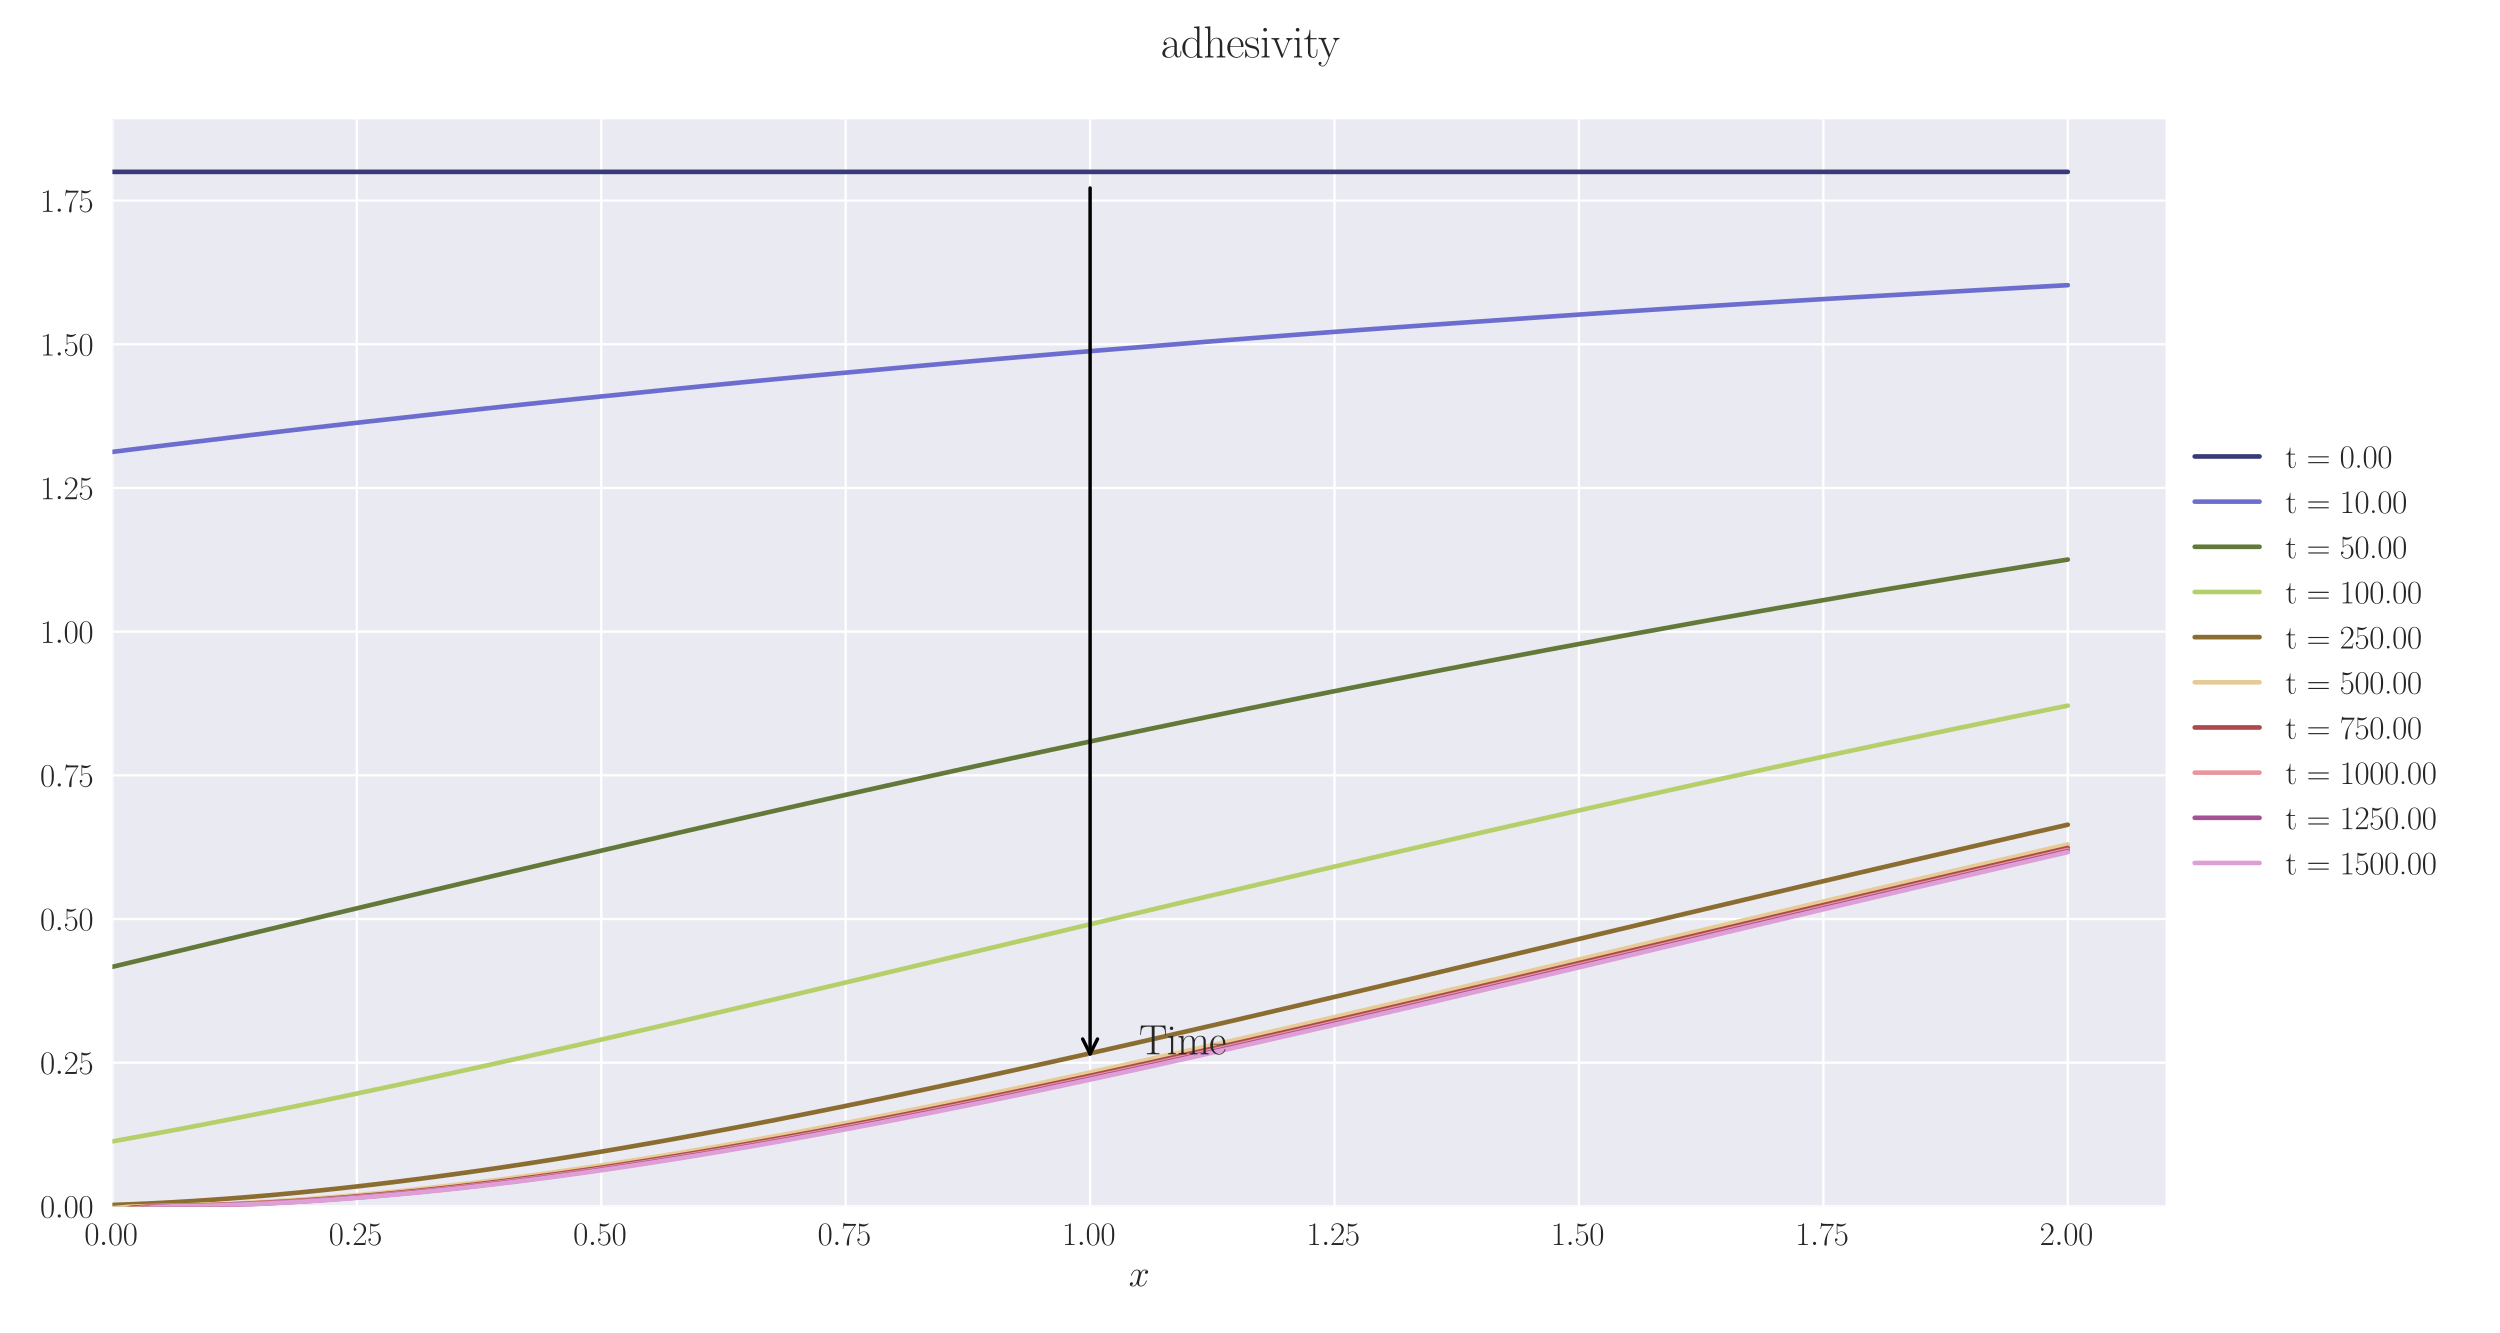 <?xml version="1.0" encoding="utf-8" standalone="no"?>
<!DOCTYPE svg PUBLIC "-//W3C//DTD SVG 1.1//EN"
  "http://www.w3.org/Graphics/SVG/1.1/DTD/svg11.dtd">
<svg xmlns:xlink="http://www.w3.org/1999/xlink" width="1080pt" height="576pt" viewBox="0 0 1080 576" xmlns="http://www.w3.org/2000/svg" version="1.1">
 <defs>
  <style type="text/css">*{stroke-linejoin: round; stroke-linecap: butt}</style>
 </defs>
 <g id="figure_1">
  <g id="patch_1">
   <path d="M 0 576 
L 1080 576 
L 1080 0 
L 0 0 
z
" style="fill: #ffffff"/>
  </g>
  <g id="axes_1">
   <g id="patch_2">
    <path d="M 48.559 521.153 
L 935.518 521.153 
L 935.518 51.564 
L 48.559 51.564 
z
" style="fill: #eaeaf2"/>
   </g>
   <g id="matplotlib.axis_1">
    <g id="xtick_1">
     <g id="line2d_1">
      <path d="M 48.559 521.153 
L 48.559 51.564 
" clip-path="url(#pe0d3b3544d)" style="fill: none; stroke: #ffffff; stroke-linecap: round"/>
     </g>
     <g id="line2d_2"/>
     <g id="text_1">
      <!-- $\mathdefault{0.00}$ -->
      <g style="fill: #262626" transform="translate(36.42 537.839) scale(0.14 -0.14)">
       <defs>
        <path id="CMR17-30" d="M 2688 2025 
C 2688 2416 2682 3080 2413 3591 
C 2176 4039 1798 4198 1466 4198 
C 1158 4198 768 4058 525 3597 
C 269 3118 243 2524 243 2025 
C 243 1661 250 1106 448 619 
C 723 -39 1216 -128 1466 -128 
C 1760 -128 2208 -7 2470 600 
C 2662 1042 2688 1559 2688 2025 
z
M 1466 -26 
C 1056 -26 813 325 723 812 
C 653 1188 653 1738 653 2096 
C 653 2588 653 2997 736 3387 
C 858 3929 1216 4096 1466 4096 
C 1728 4096 2067 3923 2189 3400 
C 2272 3036 2278 2607 2278 2096 
C 2278 1680 2278 1169 2202 792 
C 2067 95 1690 -26 1466 -26 
z
" transform="scale(0.016)"/>
        <path id="CMMI12-3a" d="M 1178 307 
C 1178 492 1024 619 870 619 
C 685 619 557 466 557 313 
C 557 128 710 0 864 0 
C 1050 0 1178 153 1178 307 
z
" transform="scale(0.016)"/>
       </defs>
       <use xlink:href="#CMR17-30" transform="scale(0.996)"/>
       <use xlink:href="#CMMI12-3a" transform="translate(45.69 0) scale(0.996)"/>
       <use xlink:href="#CMR17-30" transform="translate(72.788 0) scale(0.996)"/>
       <use xlink:href="#CMR17-30" transform="translate(118.478 0) scale(0.996)"/>
      </g>
     </g>
    </g>
    <g id="xtick_2">
     <g id="line2d_3">
      <path d="M 154.149 521.153 
L 154.149 51.564 
" clip-path="url(#pe0d3b3544d)" style="fill: none; stroke: #ffffff; stroke-linecap: round"/>
     </g>
     <g id="line2d_4"/>
     <g id="text_2">
      <!-- $\mathdefault{0.25}$ -->
      <g style="fill: #262626" transform="translate(142.01 537.839) scale(0.14 -0.14)">
       <defs>
        <path id="CMR17-32" d="M 2669 989 
L 2554 989 
C 2490 536 2438 459 2413 420 
C 2381 369 1920 369 1830 369 
L 602 369 
C 832 619 1280 1072 1824 1597 
C 2214 1967 2669 2402 2669 3035 
C 2669 3790 2067 4224 1395 4224 
C 691 4224 262 3604 262 3030 
C 262 2780 448 2748 525 2748 
C 589 2748 781 2787 781 3010 
C 781 3207 614 3264 525 3264 
C 486 3264 448 3258 422 3245 
C 544 3790 915 4058 1306 4058 
C 1862 4058 2227 3617 2227 3035 
C 2227 2479 1901 2000 1536 1584 
L 262 146 
L 262 0 
L 2515 0 
L 2669 989 
z
" transform="scale(0.016)"/>
        <path id="CMR17-35" d="M 730 3692 
C 794 3666 1056 3584 1325 3584 
C 1920 3584 2246 3911 2432 4100 
C 2432 4157 2432 4192 2394 4192 
C 2387 4192 2374 4192 2323 4163 
C 2099 4058 1837 3973 1517 3973 
C 1325 3973 1037 3999 723 4139 
C 653 4171 640 4171 634 4171 
C 602 4171 595 4164 595 4037 
L 595 2203 
C 595 2089 595 2057 659 2057 
C 691 2057 704 2070 736 2114 
C 941 2401 1222 2522 1542 2522 
C 1766 2522 2246 2382 2246 1289 
C 2246 1085 2246 715 2054 421 
C 1894 159 1645 25 1370 25 
C 947 25 518 320 403 814 
C 429 807 480 795 506 795 
C 589 795 749 840 749 1038 
C 749 1210 627 1280 506 1280 
C 358 1280 262 1190 262 1011 
C 262 454 704 -128 1382 -128 
C 2042 -128 2669 440 2669 1264 
C 2669 2030 2170 2624 1549 2624 
C 1222 2624 947 2503 730 2274 
L 730 3692 
z
" transform="scale(0.016)"/>
       </defs>
       <use xlink:href="#CMR17-30" transform="scale(0.996)"/>
       <use xlink:href="#CMMI12-3a" transform="translate(45.69 0) scale(0.996)"/>
       <use xlink:href="#CMR17-32" transform="translate(72.788 0) scale(0.996)"/>
       <use xlink:href="#CMR17-35" transform="translate(118.478 0) scale(0.996)"/>
      </g>
     </g>
    </g>
    <g id="xtick_3">
     <g id="line2d_5">
      <path d="M 259.74 521.153 
L 259.74 51.564 
" clip-path="url(#pe0d3b3544d)" style="fill: none; stroke: #ffffff; stroke-linecap: round"/>
     </g>
     <g id="line2d_6"/>
     <g id="text_3">
      <!-- $\mathdefault{0.50}$ -->
      <g style="fill: #262626" transform="translate(247.6 537.839) scale(0.14 -0.14)">
       <use xlink:href="#CMR17-30" transform="scale(0.996)"/>
       <use xlink:href="#CMMI12-3a" transform="translate(45.69 0) scale(0.996)"/>
       <use xlink:href="#CMR17-35" transform="translate(72.788 0) scale(0.996)"/>
       <use xlink:href="#CMR17-30" transform="translate(118.478 0) scale(0.996)"/>
      </g>
     </g>
    </g>
    <g id="xtick_4">
     <g id="line2d_7">
      <path d="M 365.33 521.153 
L 365.33 51.564 
" clip-path="url(#pe0d3b3544d)" style="fill: none; stroke: #ffffff; stroke-linecap: round"/>
     </g>
     <g id="line2d_8"/>
     <g id="text_4">
      <!-- $\mathdefault{0.75}$ -->
      <g style="fill: #262626" transform="translate(353.19 537.839) scale(0.14 -0.14)">
       <defs>
        <path id="CMR17-37" d="M 2886 3941 
L 2886 4081 
L 1382 4081 
C 634 4081 621 4165 595 4288 
L 480 4288 
L 294 3094 
L 410 3094 
C 429 3215 474 3540 550 3661 
C 589 3712 1062 3712 1171 3712 
L 2579 3712 
L 1869 2661 
C 1395 1954 1069 999 1069 165 
C 1069 89 1069 -128 1299 -128 
C 1530 -128 1530 89 1530 171 
L 1530 465 
C 1530 1508 1709 2196 2003 2636 
L 2886 3941 
z
" transform="scale(0.016)"/>
       </defs>
       <use xlink:href="#CMR17-30" transform="scale(0.996)"/>
       <use xlink:href="#CMMI12-3a" transform="translate(45.69 0) scale(0.996)"/>
       <use xlink:href="#CMR17-37" transform="translate(72.788 0) scale(0.996)"/>
       <use xlink:href="#CMR17-35" transform="translate(118.478 0) scale(0.996)"/>
      </g>
     </g>
    </g>
    <g id="xtick_5">
     <g id="line2d_9">
      <path d="M 470.92 521.153 
L 470.92 51.564 
" clip-path="url(#pe0d3b3544d)" style="fill: none; stroke: #ffffff; stroke-linecap: round"/>
     </g>
     <g id="line2d_10"/>
     <g id="text_5">
      <!-- $\mathdefault{1.00}$ -->
      <g style="fill: #262626" transform="translate(458.781 537.839) scale(0.14 -0.14)">
       <defs>
        <path id="CMR17-31" d="M 1702 4058 
C 1702 4192 1696 4192 1606 4192 
C 1357 3916 979 3827 621 3827 
C 602 3827 570 3827 563 3808 
C 557 3795 557 3782 557 3648 
C 755 3648 1088 3686 1344 3839 
L 1344 461 
C 1344 236 1331 160 781 160 
L 589 160 
L 589 0 
C 896 0 1216 0 1523 0 
C 1830 0 2150 0 2458 0 
L 2458 160 
L 2266 160 
C 1715 160 1702 230 1702 458 
L 1702 4058 
z
" transform="scale(0.016)"/>
       </defs>
       <use xlink:href="#CMR17-31" transform="scale(0.996)"/>
       <use xlink:href="#CMMI12-3a" transform="translate(45.69 0) scale(0.996)"/>
       <use xlink:href="#CMR17-30" transform="translate(72.788 0) scale(0.996)"/>
       <use xlink:href="#CMR17-30" transform="translate(118.478 0) scale(0.996)"/>
      </g>
     </g>
    </g>
    <g id="xtick_6">
     <g id="line2d_11">
      <path d="M 576.511 521.153 
L 576.511 51.564 
" clip-path="url(#pe0d3b3544d)" style="fill: none; stroke: #ffffff; stroke-linecap: round"/>
     </g>
     <g id="line2d_12"/>
     <g id="text_6">
      <!-- $\mathdefault{1.25}$ -->
      <g style="fill: #262626" transform="translate(564.371 537.839) scale(0.14 -0.14)">
       <use xlink:href="#CMR17-31" transform="scale(0.996)"/>
       <use xlink:href="#CMMI12-3a" transform="translate(45.69 0) scale(0.996)"/>
       <use xlink:href="#CMR17-32" transform="translate(72.788 0) scale(0.996)"/>
       <use xlink:href="#CMR17-35" transform="translate(118.478 0) scale(0.996)"/>
      </g>
     </g>
    </g>
    <g id="xtick_7">
     <g id="line2d_13">
      <path d="M 682.101 521.153 
L 682.101 51.564 
" clip-path="url(#pe0d3b3544d)" style="fill: none; stroke: #ffffff; stroke-linecap: round"/>
     </g>
     <g id="line2d_14"/>
     <g id="text_7">
      <!-- $\mathdefault{1.50}$ -->
      <g style="fill: #262626" transform="translate(669.961 537.839) scale(0.14 -0.14)">
       <use xlink:href="#CMR17-31" transform="scale(0.996)"/>
       <use xlink:href="#CMMI12-3a" transform="translate(45.69 0) scale(0.996)"/>
       <use xlink:href="#CMR17-35" transform="translate(72.788 0) scale(0.996)"/>
       <use xlink:href="#CMR17-30" transform="translate(118.478 0) scale(0.996)"/>
      </g>
     </g>
    </g>
    <g id="xtick_8">
     <g id="line2d_15">
      <path d="M 787.691 521.153 
L 787.691 51.564 
" clip-path="url(#pe0d3b3544d)" style="fill: none; stroke: #ffffff; stroke-linecap: round"/>
     </g>
     <g id="line2d_16"/>
     <g id="text_8">
      <!-- $\mathdefault{1.75}$ -->
      <g style="fill: #262626" transform="translate(775.552 537.839) scale(0.14 -0.14)">
       <use xlink:href="#CMR17-31" transform="scale(0.996)"/>
       <use xlink:href="#CMMI12-3a" transform="translate(45.69 0) scale(0.996)"/>
       <use xlink:href="#CMR17-37" transform="translate(72.788 0) scale(0.996)"/>
       <use xlink:href="#CMR17-35" transform="translate(118.478 0) scale(0.996)"/>
      </g>
     </g>
    </g>
    <g id="xtick_9">
     <g id="line2d_17">
      <path d="M 893.282 521.153 
L 893.282 51.564 
" clip-path="url(#pe0d3b3544d)" style="fill: none; stroke: #ffffff; stroke-linecap: round"/>
     </g>
     <g id="line2d_18"/>
     <g id="text_9">
      <!-- $\mathdefault{2.00}$ -->
      <g style="fill: #262626" transform="translate(881.142 537.839) scale(0.14 -0.14)">
       <use xlink:href="#CMR17-32" transform="scale(0.996)"/>
       <use xlink:href="#CMMI12-3a" transform="translate(45.69 0) scale(0.996)"/>
       <use xlink:href="#CMR17-30" transform="translate(72.788 0) scale(0.996)"/>
       <use xlink:href="#CMR17-30" transform="translate(118.478 0) scale(0.996)"/>
      </g>
     </g>
    </g>
    <g id="text_10">
     <!-- $x$ -->
     <g style="fill: #262626" transform="translate(487.604 555.621) scale(0.16 -0.16)">
      <defs>
       <path id="CMMI12-78" d="M 3034 2606 
C 2829 2567 2752 2414 2752 2293 
C 2752 2139 2874 2088 2963 2088 
C 3155 2088 3290 2254 3290 2427 
C 3290 2695 2982 2816 2714 2816 
C 2323 2816 2106 2433 2048 2312 
C 1901 2816 1504 2816 1389 2816 
C 736 2816 390 1980 390 1839 
C 390 1814 416 1782 461 1782 
C 512 1782 525 1820 538 1846 
C 755 2555 1184 2689 1370 2689 
C 1658 2689 1715 2420 1715 2267 
C 1715 2127 1677 1980 1600 1673 
L 1382 798 
C 1286 415 1101 64 762 64 
C 730 64 570 64 435 147 
C 666 192 717 383 717 460 
C 717 588 621 664 499 664 
C 346 664 179 530 179 326 
C 179 57 480 -64 755 -64 
C 1062 -64 1280 179 1414 441 
C 1517 64 1837 -64 2074 -64 
C 2726 -64 3072 773 3072 913 
C 3072 945 3046 971 3008 971 
C 2950 971 2944 939 2925 888 
C 2752 326 2381 64 2093 64 
C 1869 64 1747 230 1747 492 
C 1747 632 1773 734 1875 1156 
L 2099 2024 
C 2195 2408 2413 2689 2707 2689 
C 2720 2689 2899 2689 3034 2606 
z
" transform="scale(0.016)"/>
      </defs>
      <use xlink:href="#CMMI12-78" transform="scale(0.996)"/>
     </g>
    </g>
   </g>
   <g id="matplotlib.axis_2">
    <g id="ytick_1">
     <g id="line2d_19">
      <path d="M 48.559 521.153 
L 935.518 521.153 
" clip-path="url(#pe0d3b3544d)" style="fill: none; stroke: #ffffff; stroke-linecap: round"/>
     </g>
     <g id="line2d_20"/>
     <g id="text_11">
      <!-- $\mathdefault{0.00}$ -->
      <g style="fill: #262626" transform="translate(17.28 525.996) scale(0.14 -0.14)">
       <use xlink:href="#CMR17-30" transform="scale(0.996)"/>
       <use xlink:href="#CMMI12-3a" transform="translate(45.69 0) scale(0.996)"/>
       <use xlink:href="#CMR17-30" transform="translate(72.788 0) scale(0.996)"/>
       <use xlink:href="#CMR17-30" transform="translate(118.478 0) scale(0.996)"/>
      </g>
     </g>
    </g>
    <g id="ytick_2">
     <g id="line2d_21">
      <path d="M 48.559 459.082 
L 935.518 459.082 
" clip-path="url(#pe0d3b3544d)" style="fill: none; stroke: #ffffff; stroke-linecap: round"/>
     </g>
     <g id="line2d_22"/>
     <g id="text_12">
      <!-- $\mathdefault{0.25}$ -->
      <g style="fill: #262626" transform="translate(17.28 463.925) scale(0.14 -0.14)">
       <use xlink:href="#CMR17-30" transform="scale(0.996)"/>
       <use xlink:href="#CMMI12-3a" transform="translate(45.69 0) scale(0.996)"/>
       <use xlink:href="#CMR17-32" transform="translate(72.788 0) scale(0.996)"/>
       <use xlink:href="#CMR17-35" transform="translate(118.478 0) scale(0.996)"/>
      </g>
     </g>
    </g>
    <g id="ytick_3">
     <g id="line2d_23">
      <path d="M 48.559 397.011 
L 935.518 397.011 
" clip-path="url(#pe0d3b3544d)" style="fill: none; stroke: #ffffff; stroke-linecap: round"/>
     </g>
     <g id="line2d_24"/>
     <g id="text_13">
      <!-- $\mathdefault{0.50}$ -->
      <g style="fill: #262626" transform="translate(17.28 401.854) scale(0.14 -0.14)">
       <use xlink:href="#CMR17-30" transform="scale(0.996)"/>
       <use xlink:href="#CMMI12-3a" transform="translate(45.69 0) scale(0.996)"/>
       <use xlink:href="#CMR17-35" transform="translate(72.788 0) scale(0.996)"/>
       <use xlink:href="#CMR17-30" transform="translate(118.478 0) scale(0.996)"/>
      </g>
     </g>
    </g>
    <g id="ytick_4">
     <g id="line2d_25">
      <path d="M 48.559 334.94 
L 935.518 334.94 
" clip-path="url(#pe0d3b3544d)" style="fill: none; stroke: #ffffff; stroke-linecap: round"/>
     </g>
     <g id="line2d_26"/>
     <g id="text_14">
      <!-- $\mathdefault{0.75}$ -->
      <g style="fill: #262626" transform="translate(17.28 339.783) scale(0.14 -0.14)">
       <use xlink:href="#CMR17-30" transform="scale(0.996)"/>
       <use xlink:href="#CMMI12-3a" transform="translate(45.69 0) scale(0.996)"/>
       <use xlink:href="#CMR17-37" transform="translate(72.788 0) scale(0.996)"/>
       <use xlink:href="#CMR17-35" transform="translate(118.478 0) scale(0.996)"/>
      </g>
     </g>
    </g>
    <g id="ytick_5">
     <g id="line2d_27">
      <path d="M 48.559 272.869 
L 935.518 272.869 
" clip-path="url(#pe0d3b3544d)" style="fill: none; stroke: #ffffff; stroke-linecap: round"/>
     </g>
     <g id="line2d_28"/>
     <g id="text_15">
      <!-- $\mathdefault{1.00}$ -->
      <g style="fill: #262626" transform="translate(17.28 277.711) scale(0.14 -0.14)">
       <use xlink:href="#CMR17-31" transform="scale(0.996)"/>
       <use xlink:href="#CMMI12-3a" transform="translate(45.69 0) scale(0.996)"/>
       <use xlink:href="#CMR17-30" transform="translate(72.788 0) scale(0.996)"/>
       <use xlink:href="#CMR17-30" transform="translate(118.478 0) scale(0.996)"/>
      </g>
     </g>
    </g>
    <g id="ytick_6">
     <g id="line2d_29">
      <path d="M 48.559 210.797 
L 935.518 210.797 
" clip-path="url(#pe0d3b3544d)" style="fill: none; stroke: #ffffff; stroke-linecap: round"/>
     </g>
     <g id="line2d_30"/>
     <g id="text_16">
      <!-- $\mathdefault{1.25}$ -->
      <g style="fill: #262626" transform="translate(17.28 215.64) scale(0.14 -0.14)">
       <use xlink:href="#CMR17-31" transform="scale(0.996)"/>
       <use xlink:href="#CMMI12-3a" transform="translate(45.69 0) scale(0.996)"/>
       <use xlink:href="#CMR17-32" transform="translate(72.788 0) scale(0.996)"/>
       <use xlink:href="#CMR17-35" transform="translate(118.478 0) scale(0.996)"/>
      </g>
     </g>
    </g>
    <g id="ytick_7">
     <g id="line2d_31">
      <path d="M 48.559 148.726 
L 935.518 148.726 
" clip-path="url(#pe0d3b3544d)" style="fill: none; stroke: #ffffff; stroke-linecap: round"/>
     </g>
     <g id="line2d_32"/>
     <g id="text_17">
      <!-- $\mathdefault{1.50}$ -->
      <g style="fill: #262626" transform="translate(17.28 153.569) scale(0.14 -0.14)">
       <use xlink:href="#CMR17-31" transform="scale(0.996)"/>
       <use xlink:href="#CMMI12-3a" transform="translate(45.69 0) scale(0.996)"/>
       <use xlink:href="#CMR17-35" transform="translate(72.788 0) scale(0.996)"/>
       <use xlink:href="#CMR17-30" transform="translate(118.478 0) scale(0.996)"/>
      </g>
     </g>
    </g>
    <g id="ytick_8">
     <g id="line2d_33">
      <path d="M 48.559 86.655 
L 935.518 86.655 
" clip-path="url(#pe0d3b3544d)" style="fill: none; stroke: #ffffff; stroke-linecap: round"/>
     </g>
     <g id="line2d_34"/>
     <g id="text_18">
      <!-- $\mathdefault{1.75}$ -->
      <g style="fill: #262626" transform="translate(17.28 91.498) scale(0.14 -0.14)">
       <use xlink:href="#CMR17-31" transform="scale(0.996)"/>
       <use xlink:href="#CMMI12-3a" transform="translate(45.69 0) scale(0.996)"/>
       <use xlink:href="#CMR17-37" transform="translate(72.788 0) scale(0.996)"/>
       <use xlink:href="#CMR17-35" transform="translate(118.478 0) scale(0.996)"/>
      </g>
     </g>
    </g>
   </g>
   <g id="line2d_35">
    <path d="M 48.559 74.241 
L 57.006 74.241 
L 65.454 74.241 
L 73.901 74.241 
L 82.348 74.241 
L 90.795 74.241 
L 99.242 74.241 
L 107.69 74.241 
L 116.137 74.241 
L 124.584 74.241 
L 133.031 74.241 
L 141.479 74.241 
L 149.926 74.241 
L 158.373 74.241 
L 166.82 74.241 
L 175.267 74.241 
L 183.715 74.241 
L 192.162 74.241 
L 200.609 74.241 
L 209.056 74.241 
L 217.504 74.241 
L 225.951 74.241 
L 234.398 74.241 
L 242.845 74.241 
L 251.292 74.241 
L 259.74 74.241 
L 268.187 74.241 
L 276.634 74.241 
L 285.081 74.241 
L 293.529 74.241 
L 301.976 74.241 
L 310.423 74.241 
L 318.87 74.241 
L 327.317 74.241 
L 335.765 74.241 
L 344.212 74.241 
L 352.659 74.241 
L 361.106 74.241 
L 369.554 74.241 
L 378.001 74.241 
L 386.448 74.241 
L 394.895 74.241 
L 403.343 74.241 
L 411.79 74.241 
L 420.237 74.241 
L 428.684 74.241 
L 437.131 74.241 
L 445.579 74.241 
L 454.026 74.241 
L 462.473 74.241 
L 470.92 74.241 
L 479.368 74.241 
L 487.815 74.241 
L 496.262 74.241 
L 504.709 74.241 
L 513.156 74.241 
L 521.604 74.241 
L 530.051 74.241 
L 538.498 74.241 
L 546.945 74.241 
L 555.393 74.241 
L 563.84 74.241 
L 572.287 74.241 
L 580.734 74.241 
L 589.181 74.241 
L 597.629 74.241 
L 606.076 74.241 
L 614.523 74.241 
L 622.97 74.241 
L 631.418 74.241 
L 639.865 74.241 
L 648.312 74.241 
L 656.759 74.241 
L 665.206 74.241 
L 673.654 74.241 
L 682.101 74.241 
L 690.548 74.241 
L 698.995 74.241 
L 707.443 74.241 
L 715.89 74.241 
L 724.337 74.241 
L 732.784 74.241 
L 741.232 74.241 
L 749.679 74.241 
L 758.126 74.241 
L 766.573 74.241 
L 775.02 74.241 
L 783.468 74.241 
L 791.915 74.241 
L 800.362 74.241 
L 808.809 74.241 
L 817.257 74.241 
L 825.704 74.241 
L 834.151 74.241 
L 842.598 74.241 
L 851.045 74.241 
L 859.493 74.241 
L 867.94 74.241 
L 876.387 74.241 
L 884.834 74.241 
L 893.282 74.241 
" clip-path="url(#pe0d3b3544d)" style="fill: none; stroke: #393b79; stroke-width: 2; stroke-linecap: round"/>
   </g>
   <g id="line2d_36">
    <path d="M 48.559 195.22 
L 57.006 194.163 
L 65.454 193.12 
L 73.901 192.09 
L 82.348 191.072 
L 90.795 190.068 
L 99.242 189.052 
L 107.69 188.03 
L 116.137 187.022 
L 124.584 186.025 
L 133.031 185.041 
L 141.479 184.069 
L 149.926 183.109 
L 158.373 182.161 
L 166.82 181.224 
L 175.267 180.299 
L 183.715 179.347 
L 192.162 178.405 
L 200.609 177.474 
L 209.056 176.555 
L 217.504 175.646 
L 225.951 174.749 
L 234.398 173.862 
L 242.845 172.986 
L 251.292 172.12 
L 259.74 171.265 
L 268.187 170.418 
L 276.634 169.546 
L 285.081 168.684 
L 293.529 167.833 
L 301.976 166.991 
L 310.423 166.16 
L 318.87 165.338 
L 327.317 164.526 
L 335.765 163.723 
L 344.212 162.93 
L 352.659 162.146 
L 361.106 161.371 
L 369.554 160.605 
L 378.001 159.83 
L 386.448 159.048 
L 394.895 158.276 
L 403.343 157.512 
L 411.79 156.757 
L 420.237 156.01 
L 428.684 155.272 
L 437.131 154.543 
L 445.579 153.822 
L 454.026 153.109 
L 462.473 152.404 
L 470.92 151.707 
L 479.368 151.018 
L 487.815 150.337 
L 496.262 149.663 
L 504.709 148.971 
L 513.156 148.283 
L 521.604 147.602 
L 530.051 146.929 
L 538.498 146.264 
L 546.945 145.606 
L 555.393 144.956 
L 563.84 144.312 
L 572.287 143.676 
L 580.734 143.047 
L 589.181 142.425 
L 597.629 141.809 
L 606.076 141.201 
L 614.523 140.599 
L 622.97 140.004 
L 631.418 139.416 
L 639.865 138.834 
L 648.312 138.25 
L 656.759 137.655 
L 665.206 137.066 
L 673.654 136.483 
L 682.101 135.907 
L 690.548 135.337 
L 698.995 134.773 
L 707.443 134.215 
L 715.89 133.664 
L 724.337 133.118 
L 732.784 132.578 
L 741.232 132.044 
L 749.679 131.516 
L 758.126 130.994 
L 766.573 130.477 
L 775.02 129.966 
L 783.468 129.46 
L 791.915 128.96 
L 800.362 128.465 
L 808.809 127.975 
L 817.257 127.491 
L 825.704 127.012 
L 834.151 126.528 
L 842.598 126.037 
L 851.045 125.551 
L 859.493 125.07 
L 867.94 124.595 
L 876.387 124.125 
L 884.834 123.659 
L 893.282 123.199 
" clip-path="url(#pe0d3b3544d)" style="fill: none; stroke: #6b6ecf; stroke-width: 2; stroke-linecap: round"/>
   </g>
   <g id="line2d_37">
    <path d="M 48.559 417.661 
L 57.006 415.643 
L 65.454 413.619 
L 73.901 411.593 
L 82.348 409.569 
L 90.795 407.544 
L 99.242 405.521 
L 107.69 403.498 
L 116.137 401.476 
L 124.584 399.454 
L 133.031 397.434 
L 141.479 395.415 
L 149.926 393.398 
L 158.373 391.383 
L 166.82 389.371 
L 175.267 387.362 
L 183.715 385.359 
L 192.162 383.36 
L 200.609 381.358 
L 209.056 379.359 
L 217.504 377.368 
L 225.951 375.384 
L 234.398 373.403 
L 242.845 371.419 
L 251.292 369.446 
L 259.74 367.486 
L 268.187 365.515 
L 276.634 363.556 
L 285.081 361.614 
L 293.529 359.657 
L 301.976 357.717 
L 310.423 355.786 
L 318.87 353.851 
L 327.317 351.939 
L 335.765 350.013 
L 344.212 348.108 
L 352.659 346.202 
L 361.106 344.307 
L 369.554 342.419 
L 378.001 340.535 
L 386.448 338.663 
L 394.895 336.793 
L 403.343 334.935 
L 411.79 333.081 
L 420.237 331.236 
L 428.684 329.401 
L 437.131 327.568 
L 445.579 325.755 
L 454.026 323.931 
L 462.473 322.14 
L 470.92 320.329 
L 479.368 318.545 
L 487.815 316.764 
L 496.262 314.986 
L 504.709 313.238 
L 513.156 311.466 
L 521.604 309.723 
L 530.051 307.991 
L 538.498 306.249 
L 546.945 304.537 
L 555.393 302.823 
L 563.84 301.112 
L 572.287 299.429 
L 580.734 297.737 
L 589.181 296.053 
L 597.629 294.397 
L 606.076 292.734 
L 614.523 291.075 
L 622.97 289.442 
L 631.418 287.815 
L 639.865 286.178 
L 648.312 284.567 
L 656.759 282.982 
L 665.206 281.366 
L 673.654 279.775 
L 682.101 278.208 
L 690.548 276.644 
L 698.995 275.07 
L 707.443 273.52 
L 715.89 271.994 
L 724.337 270.458 
L 732.784 268.923 
L 741.232 267.411 
L 749.679 265.922 
L 758.126 264.423 
L 766.573 262.924 
L 775.02 261.447 
L 783.468 259.991 
L 791.915 258.541 
L 800.362 257.075 
L 808.809 255.629 
L 817.257 254.204 
L 825.704 252.8 
L 834.151 251.378 
L 842.598 249.961 
L 851.045 248.564 
L 859.493 247.188 
L 867.94 245.83 
L 876.387 244.448 
L 884.834 243.077 
L 893.282 241.725 
" clip-path="url(#pe0d3b3544d)" style="fill: none; stroke: #637939; stroke-width: 2; stroke-linecap: round"/>
   </g>
   <g id="line2d_38">
    <path d="M 48.559 493.079 
L 57.006 491.557 
L 65.454 490.009 
L 73.901 488.436 
L 82.348 486.839 
L 90.795 485.218 
L 99.242 483.575 
L 107.69 481.91 
L 116.137 480.224 
L 124.584 478.518 
L 133.031 476.794 
L 141.479 475.05 
L 149.926 473.289 
L 158.373 471.511 
L 166.82 469.718 
L 175.267 467.908 
L 183.715 466.083 
L 192.162 464.245 
L 200.609 462.393 
L 209.056 460.527 
L 217.504 458.651 
L 225.951 456.762 
L 234.398 454.864 
L 242.845 452.953 
L 251.292 451.033 
L 259.74 449.105 
L 268.187 447.168 
L 276.634 445.222 
L 285.081 443.269 
L 293.529 441.308 
L 301.976 439.341 
L 310.423 437.37 
L 318.87 435.39 
L 327.317 433.406 
L 335.765 431.42 
L 344.212 429.424 
L 352.659 427.431 
L 361.106 425.427 
L 369.554 423.426 
L 378.001 421.42 
L 386.448 419.411 
L 394.895 417.403 
L 403.343 415.393 
L 411.79 413.378 
L 420.237 411.364 
L 428.684 409.351 
L 437.131 407.338 
L 445.579 405.325 
L 454.026 403.313 
L 462.473 401.302 
L 470.92 399.291 
L 479.368 397.281 
L 487.815 395.272 
L 496.262 393.266 
L 504.709 391.261 
L 513.156 389.259 
L 521.604 387.261 
L 530.051 385.267 
L 538.498 383.279 
L 546.945 381.29 
L 555.393 379.301 
L 563.84 377.319 
L 572.287 375.346 
L 580.734 373.376 
L 589.181 371.402 
L 597.629 369.44 
L 606.076 367.49 
L 614.523 365.529 
L 622.97 363.58 
L 631.418 361.647 
L 639.865 359.701 
L 648.312 357.772 
L 656.759 355.849 
L 665.206 353.925 
L 673.654 352.023 
L 682.101 350.106 
L 690.548 348.212 
L 698.995 346.314 
L 707.443 344.43 
L 715.89 342.549 
L 724.337 340.676 
L 732.784 338.812 
L 741.232 336.952 
L 749.679 335.102 
L 758.126 333.259 
L 766.573 331.421 
L 775.02 329.598 
L 783.468 327.77 
L 791.915 325.97 
L 800.362 324.151 
L 808.809 322.365 
L 817.257 320.567 
L 825.704 318.788 
L 834.151 317.021 
L 842.598 315.247 
L 851.045 313.504 
L 859.493 311.745 
L 867.94 310.006 
L 876.387 308.288 
L 884.834 306.55 
L 893.282 304.842 
" clip-path="url(#pe0d3b3544d)" style="fill: none; stroke: #b5cf6b; stroke-width: 2; stroke-linecap: round"/>
   </g>
   <g id="line2d_39">
    <path d="M 48.559 520.542 
L 57.006 520.226 
L 65.454 519.848 
L 73.901 519.41 
L 82.348 518.913 
L 90.795 518.358 
L 99.242 517.749 
L 107.69 517.085 
L 116.137 516.37 
L 124.584 515.603 
L 133.031 514.786 
L 141.479 513.922 
L 149.926 513.011 
L 158.373 512.055 
L 166.82 511.055 
L 175.267 510.012 
L 183.715 508.927 
L 192.162 507.803 
L 200.609 506.64 
L 209.056 505.439 
L 217.504 504.202 
L 225.951 502.929 
L 234.398 501.622 
L 242.845 500.282 
L 251.292 498.91 
L 259.74 497.507 
L 268.187 496.074 
L 276.634 494.612 
L 285.081 493.122 
L 293.529 491.605 
L 301.976 490.062 
L 310.423 488.494 
L 318.87 486.903 
L 327.317 485.287 
L 335.765 483.649 
L 344.212 481.99 
L 352.659 480.309 
L 361.106 478.609 
L 369.554 476.89 
L 378.001 475.152 
L 386.448 473.397 
L 394.895 471.624 
L 403.343 469.836 
L 411.79 468.033 
L 420.237 466.215 
L 428.684 464.382 
L 437.131 462.535 
L 445.579 460.676 
L 454.026 458.806 
L 462.473 456.922 
L 470.92 455.029 
L 479.368 453.125 
L 487.815 451.211 
L 496.262 449.288 
L 504.709 447.356 
L 513.156 445.417 
L 521.604 443.469 
L 530.051 441.515 
L 538.498 439.555 
L 546.945 437.589 
L 555.393 435.614 
L 563.84 433.636 
L 572.287 431.654 
L 580.734 429.666 
L 589.181 427.676 
L 597.629 425.681 
L 606.076 423.683 
L 614.523 421.686 
L 622.97 419.68 
L 631.418 417.676 
L 639.865 415.673 
L 648.312 413.666 
L 656.759 411.656 
L 665.206 409.647 
L 673.654 407.638 
L 682.101 405.63 
L 690.548 403.623 
L 698.995 401.617 
L 707.443 399.611 
L 715.89 397.606 
L 724.337 395.603 
L 732.784 393.601 
L 741.232 391.602 
L 749.679 389.606 
L 758.126 387.614 
L 766.573 385.627 
L 775.02 383.64 
L 783.468 381.652 
L 791.915 379.67 
L 800.362 377.695 
L 808.809 375.729 
L 817.257 373.756 
L 825.704 371.789 
L 834.151 369.834 
L 842.598 367.882 
L 851.045 365.927 
L 859.493 363.986 
L 867.94 362.05 
L 876.387 360.111 
L 884.834 358.191 
L 893.282 356.265 
" clip-path="url(#pe0d3b3544d)" style="fill: none; stroke: #8c6d31; stroke-width: 2; stroke-linecap: round"/>
   </g>
   <g id="line2d_40">
    <path d="M 48.559 521.907 
L 57.006 521.245 
L 65.454 521.035 
L 73.901 520.873 
L 82.348 520.646 
L 90.795 520.354 
L 99.242 520 
L 107.69 519.584 
L 116.137 519.11 
L 124.584 518.578 
L 133.031 517.989 
L 141.479 517.347 
L 149.926 516.651 
L 158.373 515.904 
L 166.82 515.107 
L 175.267 514.261 
L 183.715 513.368 
L 192.162 512.429 
L 200.609 511.446 
L 209.056 510.42 
L 217.504 509.352 
L 225.951 508.244 
L 234.398 507.096 
L 242.845 505.91 
L 251.292 504.687 
L 259.74 503.428 
L 268.187 502.135 
L 276.634 500.808 
L 285.081 499.449 
L 293.529 498.058 
L 301.976 496.637 
L 310.423 495.187 
L 318.87 493.709 
L 327.317 492.203 
L 335.765 490.671 
L 344.212 489.113 
L 352.659 487.531 
L 361.106 485.925 
L 369.554 484.296 
L 378.001 482.647 
L 386.448 480.975 
L 394.895 479.283 
L 403.343 477.572 
L 411.79 475.842 
L 420.237 474.094 
L 428.684 472.329 
L 437.131 470.547 
L 445.579 468.75 
L 454.026 466.938 
L 462.473 465.111 
L 470.92 463.271 
L 479.368 461.418 
L 487.815 459.553 
L 496.262 457.674 
L 504.709 455.787 
L 513.156 453.887 
L 521.604 451.978 
L 530.051 450.059 
L 538.498 448.132 
L 546.945 446.196 
L 555.393 444.252 
L 563.84 442.301 
L 572.287 440.343 
L 580.734 438.38 
L 589.181 436.411 
L 597.629 434.434 
L 606.076 432.455 
L 614.523 430.47 
L 622.97 428.481 
L 631.418 426.488 
L 639.865 424.494 
L 648.312 422.494 
L 656.759 420.495 
L 665.206 418.492 
L 673.654 416.486 
L 682.101 414.48 
L 690.548 412.475 
L 698.995 410.47 
L 707.443 408.461 
L 715.89 406.452 
L 724.337 404.444 
L 732.784 402.437 
L 741.232 400.431 
L 749.679 398.427 
L 758.126 396.424 
L 766.573 394.424 
L 775.02 392.427 
L 783.468 390.433 
L 791.915 388.437 
L 800.362 386.443 
L 808.809 384.453 
L 817.257 382.468 
L 825.704 380.49 
L 834.151 378.517 
L 842.598 376.538 
L 851.045 374.567 
L 859.493 372.605 
L 867.94 370.648 
L 876.387 368.686 
L 884.834 366.737 
L 893.282 364.798 
" clip-path="url(#pe0d3b3544d)" style="fill: none; stroke: #e7cb94; stroke-width: 2; stroke-linecap: round"/>
   </g>
   <g id="line2d_41">
    <path d="M 48.559 523.319 
L 57.006 521.69 
L 65.454 521.177 
L 73.901 521.005 
L 82.348 520.829 
L 90.795 520.587 
L 99.242 520.282 
L 107.69 519.914 
L 116.137 519.485 
L 124.584 518.998 
L 133.031 518.453 
L 141.479 517.853 
L 149.926 517.198 
L 158.373 516.491 
L 166.82 515.733 
L 175.267 514.925 
L 183.715 514.069 
L 192.162 513.166 
L 200.609 512.218 
L 209.056 511.225 
L 217.504 510.19 
L 225.951 509.113 
L 234.398 507.996 
L 242.845 506.84 
L 251.292 505.646 
L 259.74 504.415 
L 268.187 503.149 
L 276.634 501.848 
L 285.081 500.514 
L 293.529 499.148 
L 301.976 497.751 
L 310.423 496.324 
L 318.87 494.867 
L 327.317 493.383 
L 335.765 491.871 
L 344.212 490.334 
L 352.659 488.771 
L 361.106 487.183 
L 369.554 485.572 
L 378.001 483.939 
L 386.448 482.285 
L 394.895 480.608 
L 403.343 478.912 
L 411.79 477.197 
L 420.237 475.463 
L 428.684 473.712 
L 437.131 471.943 
L 445.579 470.159 
L 454.026 468.358 
L 462.473 466.543 
L 470.92 464.713 
L 479.368 462.87 
L 487.815 461.015 
L 496.262 459.146 
L 504.709 457.268 
L 513.156 455.375 
L 521.604 453.475 
L 530.051 451.565 
L 538.498 449.643 
L 546.945 447.714 
L 555.393 445.776 
L 563.84 443.832 
L 572.287 441.88 
L 580.734 439.921 
L 589.181 437.954 
L 597.629 435.983 
L 606.076 434.009 
L 614.523 432.026 
L 622.97 430.042 
L 631.418 428.051 
L 639.865 426.061 
L 648.312 424.061 
L 656.759 422.064 
L 665.206 420.064 
L 673.654 418.058 
L 682.101 416.054 
L 690.548 414.05 
L 698.995 412.045 
L 707.443 410.035 
L 715.89 408.026 
L 724.337 406.018 
L 732.784 404.011 
L 741.232 402.005 
L 749.679 399.999 
L 758.126 397.995 
L 766.573 395.993 
L 775.02 393.993 
L 783.468 391.995 
L 791.915 390 
L 800.362 388.01 
L 808.809 386.02 
L 817.257 384.029 
L 825.704 382.043 
L 834.151 380.063 
L 842.598 378.091 
L 851.045 376.119 
L 859.493 374.146 
L 867.94 372.183 
L 876.387 370.23 
L 884.834 368.271 
L 893.282 366.319 
" clip-path="url(#pe0d3b3544d)" style="fill: none; stroke: #ad494a; stroke-width: 2; stroke-linecap: round"/>
   </g>
   <g id="line2d_42">
    <path d="M 48.559 524.787 
L 57.006 522.15 
L 65.454 521.322 
L 73.901 521.06 
L 82.348 520.91 
L 90.795 520.695 
L 99.242 520.416 
L 107.69 520.074 
L 116.137 519.67 
L 124.584 519.207 
L 133.031 518.686 
L 141.479 518.109 
L 149.926 517.477 
L 158.373 516.791 
L 166.82 516.054 
L 175.267 515.267 
L 183.715 514.431 
L 192.162 513.547 
L 200.609 512.617 
L 209.056 511.643 
L 217.504 510.625 
L 225.951 509.566 
L 234.398 508.465 
L 242.845 507.325 
L 251.292 506.146 
L 259.74 504.931 
L 268.187 503.679 
L 276.634 502.393 
L 285.081 501.073 
L 293.529 499.72 
L 301.976 498.336 
L 310.423 496.921 
L 318.87 495.476 
L 327.317 494.004 
L 335.765 492.503 
L 344.212 490.976 
L 352.659 489.424 
L 361.106 487.847 
L 369.554 486.245 
L 378.001 484.622 
L 386.448 482.976 
L 394.895 481.308 
L 403.343 479.621 
L 411.79 477.913 
L 420.237 476.188 
L 428.684 474.443 
L 437.131 472.681 
L 445.579 470.903 
L 454.026 469.11 
L 462.473 467.301 
L 470.92 465.477 
L 479.368 463.64 
L 487.815 461.789 
L 496.262 459.925 
L 504.709 458.052 
L 513.156 456.164 
L 521.604 454.268 
L 530.051 452.362 
L 538.498 450.444 
L 546.945 448.518 
L 555.393 446.584 
L 563.84 444.642 
L 572.287 442.693 
L 580.734 440.738 
L 589.181 438.775 
L 597.629 436.805 
L 606.076 434.832 
L 614.523 432.854 
L 622.97 430.868 
L 631.418 428.883 
L 639.865 426.889 
L 648.312 424.896 
L 656.759 422.898 
L 665.206 420.896 
L 673.654 418.896 
L 682.101 416.892 
L 690.548 414.885 
L 698.995 412.878 
L 707.443 410.872 
L 715.89 408.866 
L 724.337 406.861 
L 732.784 404.853 
L 741.232 402.846 
L 749.679 400.84 
L 758.126 398.836 
L 766.573 396.833 
L 775.02 394.834 
L 783.468 392.834 
L 791.915 390.835 
L 800.362 388.838 
L 808.809 386.845 
L 817.257 384.857 
L 825.704 382.874 
L 834.151 380.897 
L 842.598 378.915 
L 851.045 376.938 
L 859.493 374.969 
L 867.94 373.01 
L 876.387 371.044 
L 884.834 369.085 
L 893.282 367.138 
" clip-path="url(#pe0d3b3544d)" style="fill: none; stroke: #e7969c; stroke-width: 2; stroke-linecap: round"/>
   </g>
   <g id="line2d_43">
    <path d="M 48.559 526.276 
L 57.006 522.615 
L 65.454 521.469 
L 73.901 521.107 
L 82.348 520.959 
L 90.795 520.763 
L 99.242 520.501 
L 107.69 520.177 
L 116.137 519.79 
L 124.584 519.344 
L 133.031 518.839 
L 141.479 518.277 
L 149.926 517.66 
L 158.373 516.99 
L 166.82 516.267 
L 175.267 515.494 
L 183.715 514.671 
L 192.162 513.801 
L 200.609 512.884 
L 209.056 511.922 
L 217.504 510.917 
L 225.951 509.869 
L 234.398 508.78 
L 242.845 507.651 
L 251.292 506.483 
L 259.74 505.278 
L 268.187 504.036 
L 276.634 502.759 
L 285.081 501.449 
L 293.529 500.105 
L 301.976 498.73 
L 310.423 497.323 
L 318.87 495.887 
L 327.317 494.423 
L 335.765 492.93 
L 344.212 491.41 
L 352.659 489.865 
L 361.106 488.294 
L 369.554 486.7 
L 378.001 485.083 
L 386.448 483.443 
L 394.895 481.781 
L 403.343 480.099 
L 411.79 478.398 
L 420.237 476.677 
L 428.684 474.938 
L 437.131 473.181 
L 445.579 471.408 
L 454.026 469.618 
L 462.473 467.813 
L 470.92 465.994 
L 479.368 464.16 
L 487.815 462.314 
L 496.262 460.454 
L 504.709 458.582 
L 513.156 456.699 
L 521.604 454.806 
L 530.051 452.901 
L 538.498 450.987 
L 546.945 449.064 
L 555.393 447.133 
L 563.84 445.193 
L 572.287 443.246 
L 580.734 441.291 
L 589.181 439.33 
L 597.629 437.365 
L 606.076 435.392 
L 614.523 433.413 
L 622.97 431.434 
L 631.418 429.444 
L 639.865 427.457 
L 648.312 425.46 
L 656.759 423.465 
L 665.206 421.465 
L 673.654 419.461 
L 682.101 417.459 
L 690.548 415.457 
L 698.995 413.448 
L 707.443 411.44 
L 715.89 409.432 
L 724.337 407.425 
L 732.784 405.419 
L 741.232 403.413 
L 749.679 401.407 
L 758.126 399.403 
L 766.573 397.399 
L 775.02 395.396 
L 783.468 393.396 
L 791.915 391.398 
L 800.362 389.402 
L 808.809 387.411 
L 817.257 385.424 
L 825.704 383.442 
L 834.151 381.455 
L 842.598 379.473 
L 851.045 377.498 
L 859.493 375.532 
L 867.94 373.564 
L 876.387 371.597 
L 884.834 369.641 
L 893.282 367.695 
" clip-path="url(#pe0d3b3544d)" style="fill: none; stroke: #a55194; stroke-width: 2; stroke-linecap: round"/>
   </g>
   <g id="line2d_44">
    <path d="M 48.559 527.778 
L 57.006 523.082 
L 65.454 521.616 
L 73.901 521.153 
L 82.348 520.992 
L 90.795 520.81 
L 99.242 520.562 
L 107.69 520.251 
L 116.137 519.878 
L 124.584 519.444 
L 133.031 518.951 
L 141.479 518.402 
L 149.926 517.796 
L 158.373 517.137 
L 166.82 516.426 
L 175.267 515.663 
L 183.715 514.851 
L 192.162 513.99 
L 200.609 513.083 
L 209.056 512.131 
L 217.504 511.135 
L 225.951 510.096 
L 234.398 509.015 
L 242.845 507.895 
L 251.292 506.735 
L 259.74 505.538 
L 268.187 504.304 
L 276.634 503.035 
L 285.081 501.731 
L 293.529 500.395 
L 301.976 499.026 
L 310.423 497.626 
L 318.87 496.196 
L 327.317 494.737 
L 335.765 493.251 
L 344.212 491.737 
L 352.659 490.197 
L 361.106 488.632 
L 369.554 487.042 
L 378.001 485.43 
L 386.448 483.795 
L 394.895 482.138 
L 403.343 480.461 
L 411.79 478.763 
L 420.237 477.046 
L 428.684 475.311 
L 437.131 473.558 
L 445.579 471.788 
L 454.026 470.002 
L 462.473 468.2 
L 470.92 466.384 
L 479.368 464.553 
L 487.815 462.709 
L 496.262 460.853 
L 504.709 458.984 
L 513.156 457.103 
L 521.604 455.211 
L 530.051 453.31 
L 538.498 451.398 
L 546.945 449.476 
L 555.393 447.546 
L 563.84 445.608 
L 572.287 443.663 
L 580.734 441.711 
L 589.181 439.753 
L 597.629 437.785 
L 606.076 435.813 
L 614.523 433.839 
L 622.97 431.856 
L 631.418 429.871 
L 639.865 427.88 
L 648.312 425.889 
L 656.759 423.891 
L 665.206 421.894 
L 673.654 419.892 
L 682.101 417.887 
L 690.548 415.884 
L 698.995 413.881 
L 707.443 411.872 
L 715.89 409.863 
L 724.337 407.855 
L 732.784 405.848 
L 741.232 403.841 
L 749.679 401.835 
L 758.126 399.83 
L 766.573 397.826 
L 775.02 395.824 
L 783.468 393.824 
L 791.915 391.826 
L 800.362 389.831 
L 808.809 387.841 
L 817.257 385.855 
L 825.704 383.864 
L 834.151 381.877 
L 842.598 379.897 
L 851.045 377.924 
L 859.493 375.956 
L 867.94 373.982 
L 876.387 372.018 
L 884.834 370.065 
L 893.282 368.109 
" clip-path="url(#pe0d3b3544d)" style="fill: none; stroke: #de9ed6; stroke-width: 2; stroke-linecap: round"/>
   </g>
   <g id="patch_3">
    <path d="M 48.559 521.153 
L 48.559 51.564 
" style="fill: none"/>
   </g>
   <g id="patch_4">
    <path d="M 935.518 521.153 
L 935.518 51.564 
" style="fill: none"/>
   </g>
   <g id="patch_5">
    <path d="M 48.559 521.153 
L 935.518 521.153 
" style="fill: none"/>
   </g>
   <g id="patch_6">
    <path d="M 48.559 51.564 
L 935.518 51.564 
" style="fill: none"/>
   </g>
   <g id="patch_7">
    <path d="M 470.92 81.209 
Q 470.92 269.071 470.92 455.256 
" style="fill: none; stroke: #000000; stroke-width: 1.5; stroke-linecap: round"/>
    <path d="M 474.12 448.856 
L 470.92 455.256 
L 467.72 448.856 
" style="fill: none; stroke: #000000; stroke-width: 1.5; stroke-linecap: round"/>
   </g>
   <g id="text_19">
    <!-- Time -->
    <g style="fill: #262626" transform="translate(492.038 455.447) scale(0.18 -0.18)">
     <defs>
      <path id="CMR17-54" d="M 3981 4326 
L 288 4326 
L 179 2918 
L 294 2918 
C 378 3976 467 4160 1453 4160 
C 1568 4160 1754 4160 1805 4154 
C 1926 4135 1926 4058 1926 3912 
L 1926 459 
C 1926 230 1907 160 1376 160 
L 1197 160 
L 1197 0 
C 1504 0 1824 0 2138 0 
C 2451 0 2771 0 3078 0 
L 3078 160 
L 2899 160 
C 2368 160 2349 230 2349 459 
L 2349 3912 
C 2349 4052 2349 4129 2464 4154 
C 2515 4160 2701 4160 2816 4160 
C 3795 4160 3891 3976 3974 2918 
L 4090 2918 
L 3981 4326 
z
" transform="scale(0.016)"/>
      <path id="CMR17-69" d="M 992 3909 
C 992 4049 877 4170 730 4170 
C 589 4170 467 4056 467 3909 
C 467 3769 582 3648 730 3648 
C 870 3648 992 3763 992 3909 
z
M 243 2706 
L 243 2541 
C 602 2541 653 2502 653 2197 
L 653 427 
C 653 184 627 153 218 153 
L 218 -13 
C 371 0 646 0 806 0 
C 960 0 1222 0 1370 -13 
L 1370 153 
C 992 153 979 191 979 420 
L 979 2776 
L 243 2706 
z
" transform="scale(0.016)"/>
      <path id="CMR17-6d" d="M 4326 1933 
C 4326 2252 4269 2790 3507 2790 
C 3072 2790 2771 2496 2656 2151 
L 2650 2151 
C 2573 2676 2195 2790 1837 2790 
C 1331 2790 1069 2400 973 2144 
L 966 2144 
L 966 2790 
L 211 2720 
L 211 2554 
C 589 2554 646 2515 646 2208 
L 646 428 
C 646 184 621 153 211 153 
L 211 -13 
C 365 0 646 0 813 0 
C 979 0 1267 0 1421 -13 
L 1421 153 
C 1011 153 986 178 986 428 
L 986 1658 
C 986 2247 1344 2688 1792 2688 
C 2266 2688 2317 2266 2317 1958 
L 2317 428 
C 2317 184 2291 153 1882 153 
L 1882 -13 
C 2035 0 2317 0 2483 0 
C 2650 0 2938 0 3091 -13 
L 3091 153 
C 2682 153 2656 178 2656 428 
L 2656 1658 
C 2656 2247 3014 2688 3462 2688 
C 3936 2688 3987 2266 3987 1958 
L 3987 428 
C 3987 184 3962 153 3552 153 
L 3552 -13 
C 3706 0 3987 0 4154 0 
C 4320 0 4608 0 4762 -13 
L 4762 153 
C 4352 153 4326 178 4326 428 
L 4326 1933 
z
" transform="scale(0.016)"/>
      <path id="CMR17-65" d="M 2438 1472 
C 2464 1498 2464 1511 2464 1576 
C 2464 2238 2118 2816 1389 2816 
C 710 2816 173 2169 173 1383 
C 173 551 781 -64 1459 -64 
C 2176 -64 2458 607 2458 740 
C 2458 784 2419 784 2406 784 
C 2362 784 2355 771 2330 696 
C 2189 265 1837 51 1504 51 
C 1229 51 954 203 781 480 
C 582 803 582 1176 582 1472 
L 2438 1472 
z
M 589 1568 
C 634 2505 1126 2714 1382 2714 
C 1818 2714 2112 2297 2118 1568 
L 589 1568 
z
" transform="scale(0.016)"/>
     </defs>
     <use xlink:href="#CMR17-54" transform="scale(0.996)"/>
     <use xlink:href="#CMR17-69" transform="translate(66.51 0) scale(0.996)"/>
     <use xlink:href="#CMR17-6d" transform="translate(91.381 0) scale(0.996)"/>
     <use xlink:href="#CMR17-65" transform="translate(168.301 0) scale(0.996)"/>
    </g>
   </g>
   <g id="legend_1">
    <g id="line2d_45">
     <path d="M 948.118 197.198 
L 962.118 197.198 
L 976.118 197.198 
" style="fill: none; stroke: #393b79; stroke-width: 2; stroke-linecap: round"/>
    </g>
    <g id="text_20">
     <!-- t = 0.00 -->
     <g style="fill: #262626" transform="translate(987.318 202.098) scale(0.14 -0.14)">
      <defs>
       <path id="CMR17-74" d="M 966 2560 
L 1862 2560 
L 1862 2725 
L 966 2725 
L 966 3904 
L 851 3904 
C 838 3245 614 2668 70 2668 
L 70 2560 
L 627 2560 
L 627 771 
C 627 650 627 -64 1370 -64 
C 1747 -64 1965 306 1965 777 
L 1965 1140 
L 1850 1140 
L 1850 783 
C 1850 344 1677 51 1408 51 
C 1222 51 966 178 966 758 
L 966 2560 
z
" transform="scale(0.016)"/>
       <path id="CMR17-3d" d="M 4115 2017 
C 4211 2017 4307 2017 4307 2125 
C 4307 2240 4198 2240 4090 2240 
L 512 2240 
C 403 2240 294 2240 294 2125 
C 294 2017 390 2017 486 2017 
L 4115 2017 
z
M 4090 896 
C 4198 896 4307 896 4307 1011 
C 4307 1119 4211 1119 4115 1119 
L 486 1119 
C 390 1119 294 1119 294 1011 
C 294 896 403 896 512 896 
L 4090 896 
z
" transform="scale(0.016)"/>
       <path id="CMR17-2e" d="M 1062 261 
C 1062 420 934 522 800 522 
C 672 522 538 420 538 261 
C 538 102 666 0 800 0 
C 928 0 1062 102 1062 261 
z
" transform="scale(0.016)"/>
      </defs>
      <use xlink:href="#CMR17-74" transform="scale(0.996)"/>
      <use xlink:href="#CMR17-3d" transform="translate(65.357 0) scale(0.996)"/>
      <use xlink:href="#CMR17-30" transform="translate(167.147 0) scale(0.996)"/>
      <use xlink:href="#CMR17-2e" transform="translate(212.838 0) scale(0.996)"/>
      <use xlink:href="#CMR17-30" transform="translate(237.709 0) scale(0.996)"/>
      <use xlink:href="#CMR17-30" transform="translate(283.4 0) scale(0.996)"/>
     </g>
    </g>
    <g id="line2d_46">
     <path d="M 948.118 216.71 
L 962.118 216.71 
L 976.118 216.71 
" style="fill: none; stroke: #6b6ecf; stroke-width: 2; stroke-linecap: round"/>
    </g>
    <g id="text_21">
     <!-- t = 10.00 -->
     <g style="fill: #262626" transform="translate(987.318 221.61) scale(0.14 -0.14)">
      <use xlink:href="#CMR17-74" transform="scale(0.996)"/>
      <use xlink:href="#CMR17-3d" transform="translate(65.357 0) scale(0.996)"/>
      <use xlink:href="#CMR17-31" transform="translate(167.147 0) scale(0.996)"/>
      <use xlink:href="#CMR17-30" transform="translate(212.838 0) scale(0.996)"/>
      <use xlink:href="#CMR17-2e" transform="translate(258.528 0) scale(0.996)"/>
      <use xlink:href="#CMR17-30" transform="translate(283.4 0) scale(0.996)"/>
      <use xlink:href="#CMR17-30" transform="translate(329.09 0) scale(0.996)"/>
     </g>
    </g>
    <g id="line2d_47">
     <path d="M 948.118 236.222 
L 962.118 236.222 
L 976.118 236.222 
" style="fill: none; stroke: #637939; stroke-width: 2; stroke-linecap: round"/>
    </g>
    <g id="text_22">
     <!-- t = 50.00 -->
     <g style="fill: #262626" transform="translate(987.318 241.122) scale(0.14 -0.14)">
      <use xlink:href="#CMR17-74" transform="scale(0.996)"/>
      <use xlink:href="#CMR17-3d" transform="translate(65.357 0) scale(0.996)"/>
      <use xlink:href="#CMR17-35" transform="translate(167.147 0) scale(0.996)"/>
      <use xlink:href="#CMR17-30" transform="translate(212.838 0) scale(0.996)"/>
      <use xlink:href="#CMR17-2e" transform="translate(258.528 0) scale(0.996)"/>
      <use xlink:href="#CMR17-30" transform="translate(283.4 0) scale(0.996)"/>
      <use xlink:href="#CMR17-30" transform="translate(329.09 0) scale(0.996)"/>
     </g>
    </g>
    <g id="line2d_48">
     <path d="M 948.118 255.735 
L 962.118 255.735 
L 976.118 255.735 
" style="fill: none; stroke: #b5cf6b; stroke-width: 2; stroke-linecap: round"/>
    </g>
    <g id="text_23">
     <!-- t = 100.00 -->
     <g style="fill: #262626" transform="translate(987.318 260.635) scale(0.14 -0.14)">
      <use xlink:href="#CMR17-74" transform="scale(0.996)"/>
      <use xlink:href="#CMR17-3d" transform="translate(65.357 0) scale(0.996)"/>
      <use xlink:href="#CMR17-31" transform="translate(167.147 0) scale(0.996)"/>
      <use xlink:href="#CMR17-30" transform="translate(212.838 0) scale(0.996)"/>
      <use xlink:href="#CMR17-30" transform="translate(258.528 0) scale(0.996)"/>
      <use xlink:href="#CMR17-2e" transform="translate(304.219 0) scale(0.996)"/>
      <use xlink:href="#CMR17-30" transform="translate(329.09 0) scale(0.996)"/>
      <use xlink:href="#CMR17-30" transform="translate(374.78 0) scale(0.996)"/>
     </g>
    </g>
    <g id="line2d_49">
     <path d="M 948.118 275.247 
L 962.118 275.247 
L 976.118 275.247 
" style="fill: none; stroke: #8c6d31; stroke-width: 2; stroke-linecap: round"/>
    </g>
    <g id="text_24">
     <!-- t = 250.00 -->
     <g style="fill: #262626" transform="translate(987.318 280.147) scale(0.14 -0.14)">
      <use xlink:href="#CMR17-74" transform="scale(0.996)"/>
      <use xlink:href="#CMR17-3d" transform="translate(65.357 0) scale(0.996)"/>
      <use xlink:href="#CMR17-32" transform="translate(167.147 0) scale(0.996)"/>
      <use xlink:href="#CMR17-35" transform="translate(212.838 0) scale(0.996)"/>
      <use xlink:href="#CMR17-30" transform="translate(258.528 0) scale(0.996)"/>
      <use xlink:href="#CMR17-2e" transform="translate(304.219 0) scale(0.996)"/>
      <use xlink:href="#CMR17-30" transform="translate(329.09 0) scale(0.996)"/>
      <use xlink:href="#CMR17-30" transform="translate(374.78 0) scale(0.996)"/>
     </g>
    </g>
    <g id="line2d_50">
     <path d="M 948.118 294.759 
L 962.118 294.759 
L 976.118 294.759 
" style="fill: none; stroke: #e7cb94; stroke-width: 2; stroke-linecap: round"/>
    </g>
    <g id="text_25">
     <!-- t = 500.00 -->
     <g style="fill: #262626" transform="translate(987.318 299.659) scale(0.14 -0.14)">
      <use xlink:href="#CMR17-74" transform="scale(0.996)"/>
      <use xlink:href="#CMR17-3d" transform="translate(65.357 0) scale(0.996)"/>
      <use xlink:href="#CMR17-35" transform="translate(167.147 0) scale(0.996)"/>
      <use xlink:href="#CMR17-30" transform="translate(212.838 0) scale(0.996)"/>
      <use xlink:href="#CMR17-30" transform="translate(258.528 0) scale(0.996)"/>
      <use xlink:href="#CMR17-2e" transform="translate(304.219 0) scale(0.996)"/>
      <use xlink:href="#CMR17-30" transform="translate(329.09 0) scale(0.996)"/>
      <use xlink:href="#CMR17-30" transform="translate(374.78 0) scale(0.996)"/>
     </g>
    </g>
    <g id="line2d_51">
     <path d="M 948.118 314.271 
L 962.118 314.271 
L 976.118 314.271 
" style="fill: none; stroke: #ad494a; stroke-width: 2; stroke-linecap: round"/>
    </g>
    <g id="text_26">
     <!-- t = 750.00 -->
     <g style="fill: #262626" transform="translate(987.318 319.171) scale(0.14 -0.14)">
      <use xlink:href="#CMR17-74" transform="scale(0.996)"/>
      <use xlink:href="#CMR17-3d" transform="translate(65.357 0) scale(0.996)"/>
      <use xlink:href="#CMR17-37" transform="translate(167.147 0) scale(0.996)"/>
      <use xlink:href="#CMR17-35" transform="translate(212.838 0) scale(0.996)"/>
      <use xlink:href="#CMR17-30" transform="translate(258.528 0) scale(0.996)"/>
      <use xlink:href="#CMR17-2e" transform="translate(304.219 0) scale(0.996)"/>
      <use xlink:href="#CMR17-30" transform="translate(329.09 0) scale(0.996)"/>
      <use xlink:href="#CMR17-30" transform="translate(374.78 0) scale(0.996)"/>
     </g>
    </g>
    <g id="line2d_52">
     <path d="M 948.118 333.783 
L 962.118 333.783 
L 976.118 333.783 
" style="fill: none; stroke: #e7969c; stroke-width: 2; stroke-linecap: round"/>
    </g>
    <g id="text_27">
     <!-- t = 1000.00 -->
     <g style="fill: #262626" transform="translate(987.318 338.683) scale(0.14 -0.14)">
      <use xlink:href="#CMR17-74" transform="scale(0.996)"/>
      <use xlink:href="#CMR17-3d" transform="translate(65.357 0) scale(0.996)"/>
      <use xlink:href="#CMR17-31" transform="translate(167.147 0) scale(0.996)"/>
      <use xlink:href="#CMR17-30" transform="translate(212.838 0) scale(0.996)"/>
      <use xlink:href="#CMR17-30" transform="translate(258.528 0) scale(0.996)"/>
      <use xlink:href="#CMR17-30" transform="translate(304.219 0) scale(0.996)"/>
      <use xlink:href="#CMR17-2e" transform="translate(349.909 0) scale(0.996)"/>
      <use xlink:href="#CMR17-30" transform="translate(374.78 0) scale(0.996)"/>
      <use xlink:href="#CMR17-30" transform="translate(420.471 0) scale(0.996)"/>
     </g>
    </g>
    <g id="line2d_53">
     <path d="M 948.118 353.295 
L 962.118 353.295 
L 976.118 353.295 
" style="fill: none; stroke: #a55194; stroke-width: 2; stroke-linecap: round"/>
    </g>
    <g id="text_28">
     <!-- t = 1250.00 -->
     <g style="fill: #262626" transform="translate(987.318 358.195) scale(0.14 -0.14)">
      <use xlink:href="#CMR17-74" transform="scale(0.996)"/>
      <use xlink:href="#CMR17-3d" transform="translate(65.357 0) scale(0.996)"/>
      <use xlink:href="#CMR17-31" transform="translate(167.147 0) scale(0.996)"/>
      <use xlink:href="#CMR17-32" transform="translate(212.838 0) scale(0.996)"/>
      <use xlink:href="#CMR17-35" transform="translate(258.528 0) scale(0.996)"/>
      <use xlink:href="#CMR17-30" transform="translate(304.219 0) scale(0.996)"/>
      <use xlink:href="#CMR17-2e" transform="translate(349.909 0) scale(0.996)"/>
      <use xlink:href="#CMR17-30" transform="translate(374.78 0) scale(0.996)"/>
      <use xlink:href="#CMR17-30" transform="translate(420.471 0) scale(0.996)"/>
     </g>
    </g>
    <g id="line2d_54">
     <path d="M 948.118 372.807 
L 962.118 372.807 
L 976.118 372.807 
" style="fill: none; stroke: #de9ed6; stroke-width: 2; stroke-linecap: round"/>
    </g>
    <g id="text_29">
     <!-- t = 1500.00 -->
     <g style="fill: #262626" transform="translate(987.318 377.707) scale(0.14 -0.14)">
      <use xlink:href="#CMR17-74" transform="scale(0.996)"/>
      <use xlink:href="#CMR17-3d" transform="translate(65.357 0) scale(0.996)"/>
      <use xlink:href="#CMR17-31" transform="translate(167.147 0) scale(0.996)"/>
      <use xlink:href="#CMR17-35" transform="translate(212.838 0) scale(0.996)"/>
      <use xlink:href="#CMR17-30" transform="translate(258.528 0) scale(0.996)"/>
      <use xlink:href="#CMR17-30" transform="translate(304.219 0) scale(0.996)"/>
      <use xlink:href="#CMR17-2e" transform="translate(349.909 0) scale(0.996)"/>
      <use xlink:href="#CMR17-30" transform="translate(374.78 0) scale(0.996)"/>
      <use xlink:href="#CMR17-30" transform="translate(420.471 0) scale(0.996)"/>
     </g>
    </g>
   </g>
  </g>
  <g id="text_30">
   <!-- adhesivity -->
   <g style="fill: #262626" transform="translate(501.334 24.804) scale(0.192 -0.192)">
    <defs>
     <path id="CMR17-61" d="M 2304 1653 
C 2304 2072 2304 2294 2035 2543 
C 1798 2752 1523 2816 1306 2816 
C 800 2816 435 2407 435 1971 
C 435 1728 627 1728 666 1728 
C 749 1728 896 1778 896 1954 
C 896 2112 774 2181 666 2181 
C 640 2181 608 2174 589 2168 
C 723 2592 1069 2714 1293 2714 
C 1613 2714 1965 2429 1965 1885 
L 1965 1600 
C 1587 1600 1133 1549 774 1357 
C 371 1133 256 813 256 570 
C 256 77 832 -64 1171 -64 
C 1523 -64 1850 139 1990 511 
C 2003 233 2182 -18 2464 -18 
C 2598 -18 2938 70 2938 567 
L 2938 920 
L 2822 920 
L 2822 562 
C 2822 178 2650 128 2566 128 
C 2304 128 2304 458 2304 738 
L 2304 1653 
z
M 1965 870 
C 1965 317 1568 38 1216 38 
C 896 38 646 275 646 570 
C 646 761 730 1100 1101 1305 
C 1408 1478 1760 1504 1965 1504 
L 1965 870 
z
" transform="scale(0.016)"/>
     <path id="CMR17-64" d="M 1869 4326 
L 1869 4160 
C 2246 4160 2304 4122 2304 3820 
L 2304 2345 
C 2278 2377 2016 2790 1498 2790 
C 845 2790 211 2208 211 1364 
C 211 525 806 -64 1434 -64 
C 1978 -64 2259 337 2291 380 
L 2291 -63 
L 3066 -63 
L 3066 128 
C 2688 128 2630 166 2630 473 
L 2630 4396 
L 1869 4326 
z
M 2291 755 
C 2291 563 2176 390 2029 262 
C 1811 70 1594 38 1472 38 
C 1286 38 621 134 621 1356 
C 621 2612 1363 2688 1530 2688 
C 1824 2688 2061 2522 2208 2291 
C 2291 2157 2291 2138 2291 2023 
L 2291 755 
z
" transform="scale(0.016)"/>
     <path id="CMR17-68" d="M 2656 1933 
C 2656 2259 2592 2790 1837 2790 
C 1312 2790 1056 2368 979 2157 
L 973 2157 
L 973 4396 
L 211 4326 
L 211 4160 
C 589 4160 646 4122 646 3817 
L 646 426 
C 646 184 621 153 211 153 
L 211 -13 
C 365 0 646 0 813 0 
C 979 0 1267 0 1421 -13 
L 1421 153 
C 1011 153 986 178 986 428 
L 986 1658 
C 986 2247 1344 2688 1792 2688 
C 2266 2688 2317 2266 2317 1958 
L 2317 428 
C 2317 184 2291 153 1882 153 
L 1882 -13 
C 2035 0 2317 0 2483 0 
C 2650 0 2938 0 3091 -13 
L 3091 153 
C 2682 153 2656 178 2656 428 
L 2656 1933 
z
" transform="scale(0.016)"/>
     <path id="CMR17-73" d="M 1978 2697 
C 1978 2813 1971 2819 1933 2819 
C 1907 2819 1901 2813 1824 2717 
C 1805 2691 1747 2626 1728 2601 
C 1523 2819 1235 2819 1126 2819 
C 416 2819 160 2447 160 2076 
C 160 1498 813 1365 998 1325 
C 1402 1243 1542 1217 1677 1101 
C 1760 1025 1901 884 1901 654 
C 1901 384 1747 38 1158 38 
C 602 38 403 460 288 1021 
C 269 1110 269 1117 218 1117 
C 166 1117 160 1110 160 983 
L 160 63 
C 160 -51 166 -58 205 -58 
C 237 -58 243 -51 275 0 
C 314 57 410 211 448 276 
C 576 103 800 -64 1158 -64 
C 1792 -64 2131 283 2131 784 
C 2131 1112 1958 1285 1875 1362 
C 1683 1561 1459 1606 1190 1657 
C 838 1735 390 1825 390 2217 
C 390 2383 480 2737 1126 2737 
C 1811 2737 1850 2094 1862 1888 
C 1869 1856 1901 1849 1920 1849 
C 1978 1849 1978 1869 1978 1978 
L 1978 2697 
z
" transform="scale(0.016)"/>
     <path id="CMR17-76" d="M 2502 2163 
C 2560 2304 2662 2560 3034 2560 
L 3034 2726 
C 2912 2726 2752 2726 2630 2726 
C 2496 2726 2285 2726 2157 2732 
L 2157 2566 
C 2317 2553 2406 2477 2406 2311 
C 2406 2253 2406 2240 2368 2151 
L 1664 377 
L 902 2286 
C 864 2369 864 2381 864 2407 
C 864 2560 1075 2560 1171 2560 
L 1171 2732 
C 1018 2726 736 2726 576 2726 
C 403 2726 205 2726 64 2732 
L 64 2560 
C 307 2560 442 2560 518 2362 
L 1446 44 
C 1485 -51 1491 -64 1549 -64 
C 1606 -64 1613 -51 1651 44 
L 2502 2163 
z
" transform="scale(0.016)"/>
     <path id="CMR17-79" d="M 2496 2197 
C 2656 2586 2944 2586 3034 2586 
L 3034 2752 
C 2912 2752 2752 2752 2630 2752 
C 2496 2752 2285 2752 2157 2758 
L 2157 2592 
C 2400 2573 2406 2394 2406 2343 
C 2406 2280 2394 2248 2362 2171 
L 1664 449 
L 902 2306 
C 870 2382 870 2426 870 2433 
C 870 2573 1018 2586 1171 2586 
L 1171 2758 
C 1018 2752 742 2752 582 2752 
C 410 2752 205 2752 64 2758 
L 64 2586 
C 410 2586 448 2554 531 2350 
L 1485 15 
C 1197 -738 1030 -1178 627 -1178 
C 557 -1178 397 -1159 282 -1044 
C 429 -1031 493 -942 493 -833 
C 493 -725 416 -629 288 -629 
C 147 -629 77 -725 77 -840 
C 77 -1095 339 -1280 627 -1280 
C 998 -1280 1229 -922 1357 -604 
L 2496 2197 
z
" transform="scale(0.016)"/>
    </defs>
    <use xlink:href="#CMR17-61" transform="scale(0.996)"/>
    <use xlink:href="#CMR17-64" transform="translate(45.69 0) scale(0.996)"/>
    <use xlink:href="#CMR17-68" transform="translate(96.586 0) scale(0.996)"/>
    <use xlink:href="#CMR17-65" transform="translate(147.481 0) scale(0.996)"/>
    <use xlink:href="#CMR17-73" transform="translate(187.967 0) scale(0.996)"/>
    <use xlink:href="#CMR17-69" transform="translate(223.768 0) scale(0.996)"/>
    <use xlink:href="#CMR17-76" transform="translate(248.639 0) scale(0.996)"/>
    <use xlink:href="#CMR17-69" transform="translate(296.932 0) scale(0.996)"/>
    <use xlink:href="#CMR17-74" transform="translate(321.803 0) scale(0.996)"/>
    <use xlink:href="#CMR17-79" transform="translate(354.482 0) scale(0.996)"/>
   </g>
  </g>
 </g>
 <defs>
  <clipPath id="pe0d3b3544d">
   <rect x="48.559" y="51.564" width="886.959" height="469.589"/>
  </clipPath>
 </defs>
</svg>
